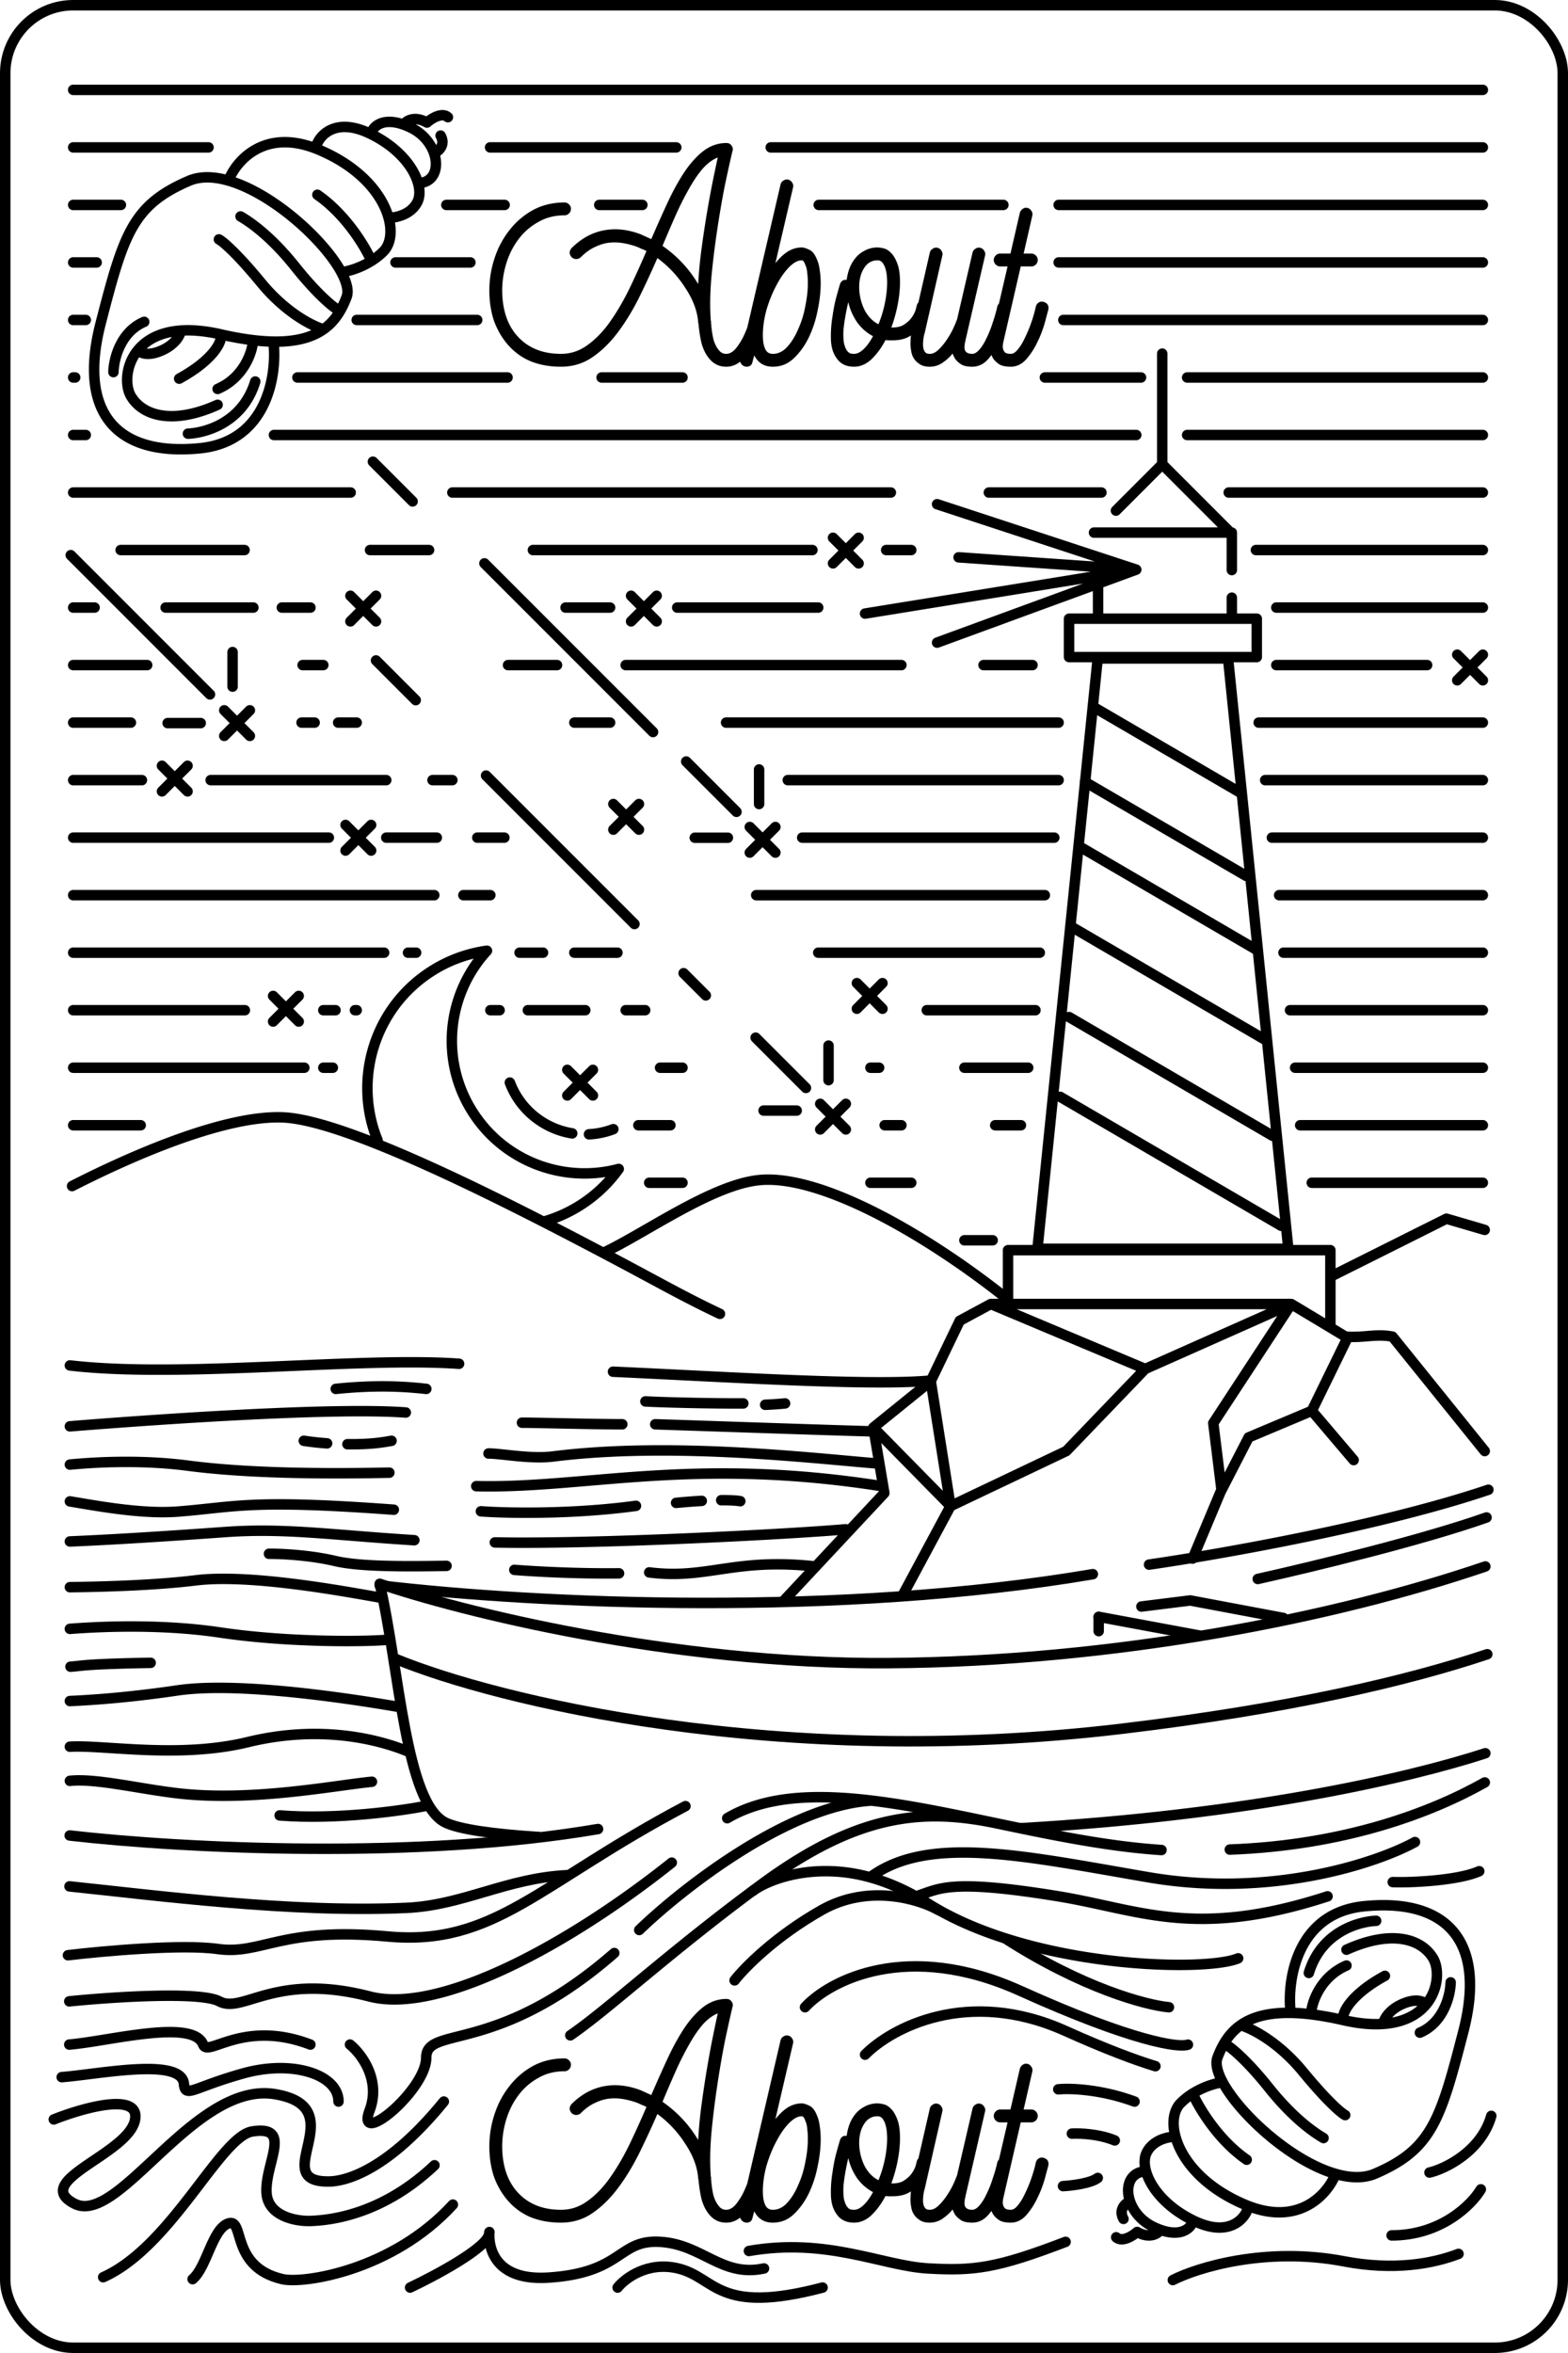 <svg
  xmlns="http://www.w3.org/2000/svg"
  width="300"
  height="450"
  fill="none"
  viewBox="0 0 300 450"
>
  <g clip-path="url(#a)">
    <path
      fill="currentColor"
      d="M145.26 412.531c.328 0 .615.122.861.368a.994.994 0 0 1 .368.799c0 .123-.061.492-.184 1.107a28.84 28.84 0 0 1-.553 2.213c-.246.819-.574 1.7-.984 2.643-.41.943-.901 1.824-1.475 2.643a7.896 7.896 0 0 1-1.906 1.967 4.098 4.098 0 0 1-2.458.799c-1.353 0-2.459-.553-3.32-1.659-.574-.697-1.024-1.599-1.352-2.705-.287-1.147-.492-2.438-.615-3.873-.041-.041-.061-.123-.061-.245-.164-2.172-.984-4.365-2.459-6.578a20.917 20.917 0 0 0-5.348-5.716 178.404 178.404 0 0 1-3.504 7.56c-1.229 2.459-2.582 4.672-4.057 6.639-1.475 1.967-3.114 3.565-4.917 4.795-1.763 1.188-3.75 1.782-5.963 1.782s-4.2-.368-5.963-1.106a11.9 11.9 0 0 1-4.487-3.442 14.466 14.466 0 0 1-2.459-4.488c-.532-1.721-.799-3.565-.799-5.532 0-2.09.328-4.139.984-6.147.656-2.008 1.598-3.791 2.827-5.348a14.546 14.546 0 0 1 4.488-3.872c1.803-.984 3.831-1.476 6.085-1.476.328 0 .615.123.861.369s.369.533.369.861c0 .327-.123.614-.369.86a1.18 1.18 0 0 1-.861.369c-1.885 0-3.565.43-5.04 1.291a11.913 11.913 0 0 0-3.75 3.258c-1.024 1.352-1.803 2.889-2.336 4.61a17.576 17.576 0 0 0-.799 5.225c0 1.68.225 3.258.676 4.733.451 1.434 1.127 2.684 2.029 3.75 2.049 2.418 4.897 3.627 8.544 3.627 1.844 0 3.524-.554 5.041-1.66 1.557-1.107 2.991-2.582 4.302-4.426 1.312-1.844 2.541-3.934 3.689-6.27a171.403 171.403 0 0 0 3.319-7.315 10.331 10.331 0 0 0-.983-.43 10.237 10.237 0 0 0-.984-.43 16.061 16.061 0 0 0-2.336-.615 9.838 9.838 0 0 0-2.705-.123c-.901.082-1.823.348-2.766.799-.942.41-1.864 1.066-2.766 1.967a1.25 1.25 0 0 1-.922.369c-.328 0-.615-.123-.86-.369-.492-.574-.492-1.147 0-1.721 1.803-1.803 3.831-2.93 6.085-3.381 2.254-.451 4.631-.205 7.131.738l2.028.922a283.387 283.387 0 0 1 3.074-6.885c1.024-2.213 2.09-4.159 3.196-5.839 1.147-1.722 2.377-3.094 3.688-4.119 1.353-1.024 2.828-1.537 4.426-1.537.41 0 .717.144.922.431.287.368.369.717.246 1.045-.41 1.721-.902 3.934-1.475 6.638a186.63 186.63 0 0 0-1.476 8.606 165.79 165.79 0 0 0-1.106 9.036c-.246 2.992-.287 5.635-.123 7.93v.246c.041.041.061.102.061.184v.185c.082 1.188.226 2.233.431 3.134.246.902.594 1.619 1.045 2.152.369.492.84.738 1.414.738.696 0 1.352-.39 1.967-1.168a12.456 12.456 0 0 0 1.598-2.705 24.62 24.62 0 0 0 1.106-3.012c.287-.984.431-1.66.431-2.029 0-.327.123-.594.368-.799.246-.246.533-.368.861-.368Zm-18.502-10.573c2.827 1.967 5.102 4.405 6.823 7.315a84.25 84.25 0 0 1 .676-7.008c.328-2.418.676-4.713 1.045-6.885.369-2.172.737-4.159 1.106-5.962.369-1.803.676-3.258.922-4.365-1.024.41-2.008 1.148-2.95 2.213-.902 1.066-1.783 2.377-2.643 3.934a57.842 57.842 0 0 0-2.521 5.041 265.66 265.66 0 0 0-2.458 5.717Zm26.637.307c.368 0 .84.143 1.413.43.615.246 1.127.902 1.537 1.967.246.574.41 1.23.492 1.967.123.738.184 1.558.184 2.459 0 1.68-.205 3.463-.614 5.348a21.259 21.259 0 0 1-1.722 5.164c-.778 1.557-1.741 2.868-2.889 3.934-1.106 1.024-2.417 1.536-3.934 1.536-1.557 0-2.704-.655-3.442-1.967l-.061-.061c0-.041-.021-.082-.062-.123l-.307 1.168c-.123.656-.513.983-1.168.983a.687.687 0 0 1-.308-.061 1.13 1.13 0 0 1-.737-.553 1.073 1.073 0 0 1-.185-.922l7.746-33.317a1.13 1.13 0 0 1 .553-.738c.287-.205.594-.266.922-.184.328.082.574.266.738.553.204.287.266.594.184.922l-3.381 14.507c.738-.942 1.516-1.68 2.336-2.213.861-.533 1.762-.799 2.705-.799Zm-5.533 20.347c1.025 0 1.947-.451 2.766-1.353.82-.901 1.517-2.028 2.09-3.381a18.67 18.67 0 0 0 1.353-4.364c.328-1.598.492-3.073.492-4.426 0-.737-.041-1.393-.123-1.967-.041-.615-.164-1.127-.369-1.537a2.105 2.105 0 0 0-.246-.553c-.123-.205-.266-.307-.43-.307-.779 0-1.619.471-2.521 1.414-.86.901-1.659 2.069-2.397 3.503-.738 1.394-1.352 2.93-1.844 4.611-.451 1.68-.676 3.278-.676 4.794 0 1.271.184 2.213.553 2.828.287.492.738.738 1.352.738Zm29.004-10.204c.328.082.594.266.799.553.205.287.267.594.185.922-.123.533-.349 1.168-.677 1.905-.286.697-.717 1.373-1.29 2.029-.574.615-1.291 1.147-2.152 1.598-.82.41-1.824.615-3.012.615h-.676a3.13 3.13 0 0 1-.615-.062c-.778 1.476-1.68 2.705-2.704 3.689-1.025.942-2.131 1.413-3.32 1.413-1.475 0-2.582-.532-3.319-1.598-.697-.942-1.066-2.151-1.107-3.627a22.513 22.513 0 0 1 .308-4.425c.205-1.476.471-2.787.799-3.934.328-1.189.533-1.906.614-2.152.205-.656.636-.942 1.291-.86.205-1.517.656-2.767 1.353-3.75.532-.779 1.188-1.373 1.967-1.783a5.055 5.055 0 0 1 2.581-.676c.328 0 .738.062 1.23.184.492.123.963.431 1.414.923.45.45.84 1.126 1.168 2.028.327.861.491 2.029.491 3.504 0 1.311-.143 2.725-.43 4.241a27.308 27.308 0 0 1-1.229 4.426h.184c.984 0 1.762-.205 2.336-.615.615-.409 1.086-.86 1.414-1.352.369-.533.614-1.024.737-1.475.123-.451.185-.697.185-.738.082-.328.266-.594.553-.799.287-.205.594-.266.922-.184Zm-13.462 10.204c.574 0 1.168-.287 1.783-.861.655-.615 1.27-1.455 1.844-2.52a8.86 8.86 0 0 1-3.074-2.705 11.37 11.37 0 0 1-1.659-3.811c-.205.861-.39 1.762-.554 2.705a31.779 31.779 0 0 0-.368 2.643c-.041.819-.021 1.578.061 2.274.123.697.328 1.25.615 1.66.123.164.266.307.43.43.205.123.512.185.922.185Zm4.672-5.656a23.131 23.131 0 0 0 1.229-4.057c.287-1.434.431-2.766.431-3.995 0-.287-.021-.676-.062-1.168a6.598 6.598 0 0 0-.246-1.352 3.416 3.416 0 0 0-.553-1.168 1.169 1.169 0 0 0-.984-.492c-1.065 0-1.905.471-2.52 1.414-.655.983-.983 2.213-.983 3.688 0 1.434.307 2.827.922 4.18.655 1.352 1.577 2.336 2.766 2.95Zm24.206-4.303c.328.082.574.267.738.554.205.287.266.594.184.922-.082.451-.307 1.291-.676 2.52a25.499 25.499 0 0 1-1.352 3.688 13.997 13.997 0 0 1-2.152 3.32c-.86.942-1.864 1.413-3.012 1.413-.901 0-1.598-.143-2.09-.43-.492-.328-.86-.656-1.106-.983a4.66 4.66 0 0 1-.554-1.107 8.992 8.992 0 0 1-1.967 1.783 4.24 4.24 0 0 1-2.397.737c-.779 0-1.393-.143-1.844-.43-.451-.287-.799-.594-1.045-.922a3.489 3.489 0 0 1-.676-1.66c-.123-.655-.164-1.27-.123-1.844 0-.573.061-1.086.184-1.536.082-.492.144-.8.185-.923l3.319-14.506a1.13 1.13 0 0 1 .553-.738c.287-.205.595-.266.922-.184.328.081.574.266.738.553.205.287.266.594.184.922l-3.319 14.568v.062c-.205.573-.328 1.27-.369 2.09-.041.778.082 1.352.369 1.721.164.246.471.369.922.369.533 0 1.066-.246 1.598-.738a10.204 10.204 0 0 0 1.476-1.721 16.6 16.6 0 0 0 1.29-2.152 22.56 22.56 0 0 0 .861-2.028l2.951-12.724a1.13 1.13 0 0 1 .553-.738c.287-.205.594-.266.922-.184.328.081.574.266.737.553.205.287.267.594.185.922l-3.75 16.228v.061c-.082.246-.143.595-.184 1.045-.041.451.041.799.246 1.045.246.287.655.431 1.229.431.451 0 .922-.287 1.414-.861.492-.574.942-1.311 1.352-2.213.451-.901.84-1.885 1.168-2.95.369-1.066.656-2.07.861-3.012a1.13 1.13 0 0 1 .553-.738c.287-.205.594-.267.922-.185Zm7.316 0c.779.205 1.107.697.984 1.476a600.74 600.74 0 0 0-.676 2.52 21.812 21.812 0 0 1-1.414 3.688 13.997 13.997 0 0 1-2.152 3.32c-.86.942-1.844 1.413-2.95 1.413-.943 0-1.66-.143-2.152-.43-.491-.328-.86-.656-1.106-.983a3.257 3.257 0 0 1-.553-1.291 4.716 4.716 0 0 1-.185-1.23c0-.409.041-.758.123-1.045.041-.328.082-.553.123-.676l3.135-13.523h-1.414a1.18 1.18 0 0 1-.86-.369 1.18 1.18 0 0 1-.369-.861c0-.327.123-.614.369-.86a1.18 1.18 0 0 1 .86-.369h1.967l1.783-7.745c.082-.328.266-.594.553-.799.287-.205.595-.267.922-.185.328.082.574.267.738.553.205.287.266.595.184.923l-1.659 7.253h1.475c.328 0 .615.123.861.369.245.246.368.533.368.86 0 .328-.123.615-.368.861a1.18 1.18 0 0 1-.861.369h-2.029l-3.257 14.138v.061c-.082.246-.144.595-.185 1.045 0 .451.103.799.308 1.045.163.287.573.431 1.229.431.451 0 .901-.287 1.352-.861.492-.574.943-1.311 1.353-2.213.45-.901.86-1.885 1.229-2.95.369-1.066.656-2.07.861-3.012.082-.328.245-.574.491-.738.287-.205.595-.267.922-.185ZM145.26 57.593c.328 0 .615.123.861.369a.993.993 0 0 1 .368.799c0 .123-.061.492-.184 1.106a28.828 28.828 0 0 1-.553 2.213c-.246.82-.574 1.7-.984 2.643-.41.943-.901 1.824-1.475 2.644a7.914 7.914 0 0 1-1.906 1.967 4.1 4.1 0 0 1-2.458.799c-1.353 0-2.459-.553-3.32-1.66-.574-.697-1.024-1.598-1.352-2.705-.287-1.147-.492-2.438-.615-3.872-.041-.041-.061-.123-.061-.246-.164-2.172-.984-4.364-2.459-6.577a20.925 20.925 0 0 0-5.348-5.717 178.377 178.377 0 0 1-3.504 7.56c-1.229 2.46-2.582 4.672-4.057 6.64-1.475 1.966-3.114 3.565-4.917 4.794-1.763 1.189-3.75 1.783-5.963 1.783s-4.2-.37-5.963-1.107a11.895 11.895 0 0 1-4.487-3.442c-1.065-1.311-1.885-2.807-2.459-4.487-.532-1.721-.799-3.566-.799-5.533 0-2.09.328-4.139.984-6.147.656-2.008 1.598-3.79 2.827-5.348a14.552 14.552 0 0 1 4.488-3.872c1.803-.984 3.831-1.475 6.085-1.475.328 0 .615.123.861.368.246.246.369.533.369.861 0 .328-.123.615-.369.86a1.18 1.18 0 0 1-.861.37c-1.885 0-3.565.43-5.04 1.29a11.917 11.917 0 0 0-3.75 3.258c-1.024 1.352-1.803 2.89-2.336 4.61a17.577 17.577 0 0 0-.799 5.225c0 1.68.225 3.258.676 4.734.451 1.434 1.127 2.684 2.029 3.75 2.049 2.417 4.897 3.626 8.544 3.626 1.844 0 3.524-.553 5.041-1.66 1.557-1.106 2.991-2.581 4.302-4.426 1.312-1.844 2.541-3.934 3.689-6.27a171.398 171.398 0 0 0 3.319-7.314 10.335 10.335 0 0 0-.983-.43 10.265 10.265 0 0 0-.984-.431 16.062 16.062 0 0 0-2.336-.615 9.842 9.842 0 0 0-2.705-.123c-.901.082-1.823.349-2.766.8-.942.41-1.864 1.065-2.766 1.967a1.25 1.25 0 0 1-.922.368c-.328 0-.615-.123-.86-.368-.492-.574-.492-1.148 0-1.722 1.803-1.803 3.831-2.93 6.085-3.38 2.254-.451 4.631-.205 7.131.737l2.028.922a283.52 283.52 0 0 1 3.074-6.884c1.024-2.213 2.09-4.16 3.196-5.84 1.147-1.721 2.377-3.094 3.688-4.119 1.353-1.024 2.828-1.536 4.426-1.536.41 0 .717.143.922.43.287.369.369.717.246 1.045-.41 1.721-.902 3.934-1.475 6.639a186.434 186.434 0 0 0-1.476 8.605c-.45 2.992-.819 6.004-1.106 9.037-.246 2.991-.287 5.634-.123 7.93v.245c.041.041.061.102.061.184v.185c.082 1.188.226 2.233.431 3.135.246.901.594 1.619 1.045 2.151.369.492.84.738 1.414.738.696 0 1.352-.39 1.967-1.168a12.432 12.432 0 0 0 1.598-2.705 24.56 24.56 0 0 0 1.106-3.012c.287-.983.431-1.66.431-2.028 0-.328.123-.594.368-.8a1.18 1.18 0 0 1 .861-.368ZM126.758 47.02c2.827 1.967 5.102 4.405 6.823 7.315.123-2.295.348-4.63.676-7.008.328-2.417.676-4.712 1.045-6.884a181.9 181.9 0 0 1 1.106-5.963c.369-1.803.676-3.258.922-4.364-1.024.41-2.008 1.147-2.95 2.213-.902 1.065-1.783 2.377-2.643 3.934a57.72 57.72 0 0 0-2.521 5.04 265.626 265.626 0 0 0-2.458 5.717Zm26.637.307c.368 0 .84.144 1.413.43.615.247 1.127.902 1.537 1.968.246.573.41 1.23.492 1.967.123.737.184 1.557.184 2.459 0 1.68-.205 3.462-.614 5.347a21.242 21.242 0 0 1-1.722 5.164c-.778 1.557-1.741 2.868-2.889 3.934-1.106 1.025-2.417 1.537-3.934 1.537-1.557 0-2.704-.656-3.442-1.967l-.061-.062c0-.04-.021-.082-.062-.123l-.307 1.168c-.123.656-.513.984-1.168.984a.687.687 0 0 1-.308-.062 1.13 1.13 0 0 1-.737-.553 1.073 1.073 0 0 1-.185-.922l7.746-33.317c.082-.328.266-.573.553-.737.287-.205.594-.267.922-.185.328.082.574.267.738.553.204.287.266.595.184.923l-3.381 14.506c.738-.942 1.516-1.68 2.336-2.212.861-.533 1.762-.8 2.705-.8Zm-5.533 20.347c1.025 0 1.947-.45 2.766-1.352.82-.902 1.517-2.029 2.09-3.381a18.675 18.675 0 0 0 1.353-4.365c.328-1.598.492-3.073.492-4.425 0-.738-.041-1.394-.123-1.968-.041-.614-.164-1.126-.369-1.536a2.092 2.092 0 0 0-.246-.553c-.123-.205-.266-.308-.43-.308-.779 0-1.619.471-2.521 1.414-.86.902-1.659 2.07-2.397 3.504-.738 1.393-1.352 2.93-1.844 4.61-.451 1.68-.676 3.278-.676 4.795 0 1.27.184 2.213.553 2.827.287.492.738.738 1.352.738Zm29.004-10.204c.328.082.594.266.799.553.205.287.267.594.185.922-.123.533-.349 1.168-.677 1.906-.286.697-.717 1.373-1.29 2.028-.574.615-1.291 1.148-2.152 1.599-.82.41-1.824.614-3.012.614h-.676c-.205 0-.41-.02-.615-.061-.778 1.475-1.68 2.704-2.704 3.688-1.025.943-2.131 1.414-3.32 1.414-1.475 0-2.582-.533-3.319-1.599-.697-.942-1.066-2.15-1.107-3.626a22.522 22.522 0 0 1 .308-4.426c.205-1.475.471-2.787.799-3.934.328-1.189.533-1.906.614-2.151.205-.656.636-.943 1.291-.861.205-1.516.656-2.766 1.353-3.75.532-.778 1.188-1.373 1.967-1.782a5.057 5.057 0 0 1 2.581-.677c.328 0 .738.062 1.23.185s.963.43 1.414.922c.45.45.84 1.127 1.168 2.028.327.861.491 2.029.491 3.504 0 1.312-.143 2.725-.43 4.242a27.306 27.306 0 0 1-1.229 4.425h.184c.984 0 1.762-.205 2.336-.614.615-.41 1.086-.86 1.414-1.353.369-.532.614-1.024.737-1.475.123-.45.185-.697.185-.738.082-.327.266-.594.553-.799.287-.205.594-.266.922-.184Zm-13.462 10.204c.574 0 1.168-.287 1.783-.86.655-.615 1.27-1.455 1.844-2.52a8.85 8.85 0 0 1-3.074-2.706 11.37 11.37 0 0 1-1.659-3.81c-.205.86-.39 1.761-.554 2.704a31.836 31.836 0 0 0-.368 2.643 13.67 13.67 0 0 0 .061 2.275c.123.696.328 1.25.615 1.66.123.163.266.307.43.43.205.123.512.184.922.184Zm4.672-5.655a23.157 23.157 0 0 0 1.229-4.057c.287-1.435.431-2.766.431-3.996a14.9 14.9 0 0 0-.062-1.168 6.615 6.615 0 0 0-.246-1.352 3.425 3.425 0 0 0-.553-1.168 1.169 1.169 0 0 0-.984-.492c-1.065 0-1.905.471-2.52 1.414-.655.983-.983 2.213-.983 3.688 0 1.434.307 2.828.922 4.18.655 1.352 1.577 2.336 2.766 2.95Zm24.206-4.303c.328.082.574.266.738.553.205.287.266.594.184.922-.082.45-.307 1.291-.676 2.52a25.501 25.501 0 0 1-1.352 3.689 13.994 13.994 0 0 1-2.152 3.319c-.86.943-1.864 1.414-3.012 1.414-.901 0-1.598-.144-2.09-.43-.492-.328-.86-.656-1.106-.984a4.656 4.656 0 0 1-.554-1.106 8.993 8.993 0 0 1-1.967 1.782 4.234 4.234 0 0 1-2.397.738c-.779 0-1.393-.144-1.844-.43-.451-.287-.799-.595-1.045-.923a3.488 3.488 0 0 1-.676-1.66c-.123-.655-.164-1.27-.123-1.843 0-.574.061-1.086.184-1.537.082-.492.144-.8.185-.922l3.319-14.507c.082-.328.266-.574.553-.738.287-.205.595-.266.922-.184.328.082.574.266.738.553.205.287.266.594.184.922l-3.319 14.569v.061c-.205.574-.328 1.27-.369 2.09-.041.779.082 1.352.369 1.721.164.246.471.369.922.369.533 0 1.066-.246 1.598-.738a10.17 10.17 0 0 0 1.476-1.72c.491-.697.922-1.415 1.29-2.152.369-.779.656-1.455.861-2.029l2.951-12.724c.082-.328.266-.574.553-.738.287-.205.594-.266.922-.184.328.082.574.266.737.553.205.287.267.594.185.922l-3.75 16.228v.062c-.082.246-.143.594-.184 1.045-.041.45.041.799.246 1.045.246.287.655.43 1.229.43.451 0 .922-.287 1.414-.86.492-.574.942-1.312 1.352-2.213.451-.902.84-1.886 1.168-2.951a26.39 26.39 0 0 0 .861-3.012 1.13 1.13 0 0 1 .553-.738c.287-.205.594-.266.922-.184Zm7.316 0c.779.205 1.107.697.984 1.475-.123.45-.348 1.291-.676 2.52a21.814 21.814 0 0 1-1.414 3.689 13.994 13.994 0 0 1-2.152 3.319c-.86.943-1.844 1.414-2.95 1.414-.943 0-1.66-.144-2.152-.43-.491-.328-.86-.656-1.106-.984a3.25 3.25 0 0 1-.553-1.29 4.712 4.712 0 0 1-.185-1.23c0-.41.041-.758.123-1.045.041-.328.082-.553.123-.676l3.135-13.524h-1.414a1.18 1.18 0 0 1-.86-.369 1.18 1.18 0 0 1-.369-.86c0-.328.123-.615.369-.86a1.18 1.18 0 0 1 .86-.37h1.967l1.783-7.745c.082-.328.266-.594.553-.799.287-.205.595-.266.922-.184.328.082.574.266.738.553.205.287.266.594.184.922l-1.659 7.253h1.475c.328 0 .615.123.861.37.245.245.368.532.368.86 0 .328-.123.614-.368.86a1.18 1.18 0 0 1-.861.37h-2.029l-3.257 14.137v.062c-.082.246-.144.594-.185 1.045 0 .45.103.799.308 1.045.163.287.573.43 1.229.43.451 0 .901-.287 1.352-.86.492-.574.943-1.312 1.353-2.213.45-.902.86-1.886 1.229-2.951a26.39 26.39 0 0 0 .861-3.012c.082-.328.245-.574.491-.738.287-.205.595-.266.922-.184Z"
    />
    <path
      stroke="currentColor"
      stroke-linecap="round"
      stroke-linejoin="round"
      stroke-width="2"
      d="M14 17.19h269.709M14 28.192h25.895m53.87 0h35.625m18.071 0h136.248M14 39.191h9.133m260.576 0h-81.163M14 50.192h4.493m265.216 0h-81.163M14 61.192h2.409m267.3 0h-80.265M14 72.192h.39m269.319 0H227.13M14 83.194h2.409m267.3 0H227.13M14 94.193h53.093m216.616 0h-48.625M23.081 105.194h23.715m236.913 0h-43.42m-208.604 11H48.48m235.229 0h-39.522M14 127.195h14.16m244.89 0h-28.863M14 138.195h11.045m258.664 0h-42.891M14 149.196h13.152m256.557-.001h-41.653M14 160.196h48.916m220.793 0h-40.364M14 171.196h69.093m200.616 0h-38.976M14 182.197h59.496m210.213-.001h-38.143M14 193.197h32.852m236.857 0h-36.895M14 204.198l44.229-.001m225.48 0h-35.923M14 215.198h12.921m256.788 0h-34.952m34.952 11h-32.732M85.399 39.192h11.15m18.101 0h8.253m33.74 0h35.332m-116.304 11H90m1.302 11H68.247m-11.348 11h40.21m102.802 0h18.398m-.912 11.001H52.411m158.326 11H189.19m-14.844 11.001h-4.799m-12.997 11h-26.986m72.982 22.001h-63.63m63.63 11h-51.824m50.996 11.001h-48.237m46.43 11h-55.227m54.258 11.001H156.55m41.56 11h-20.791m19.403 11h-12.21m10.823 11.001h-4.925m-.487 22h-5.411m-17.979-11h7.813m-43.763 0h-6.377m45.053-11h3.205m-44.194 0h-6.133M63.68 204.197h-1.822m64.43 0h4.295m35.95 0h1.664M115.101 72.193h15.482M68.247 193.197h-.34m25.91 0h1.77m-33.729 0h2.333m59.251 0h-3.734m-9.822-11h8.247m-24.316-11.001h-5.162m7.846-11h-5.184m-4.77-11h-3.8m33.981-11.001h-6.842m9.822-11h52.756m-65.889 0h-9.378m-28.95 11h-3.553m-2.836-11h-3.964m1.503-11.001h-5.475m54.281 0h8.525m-34.634-11H70.793m31.165 0h53.481m-68.891-11h83.897M60.2 138.194h-2.505m16.206 11.001H40.303m43.273 11h-9.675m5.716 22.001h-1.553m25.834 0h-4.492m12.576 11h-10.989M14 116.194h4.095M197.55 127.195h-9.377M217.397 108.939l-38.109-12.513m38.109 12.513-38.109 13.962m38.109-13.962-51.891 8.405m51.891-8.405-33.993-2.351M210.093 111.909v6.21M195.379 349.631c43.641-2.501 74.277-9.599 88.808-14.327M103.115 351.32c-9.216-.582-15.226-1.522-17.819-2.727-7.767-3.613-8.851-29.445-12.645-45.703 15.175 5.178 55.892 15.463 97.368 15.174 43.322-.302 85.384-8.677 114.168-18.484m-175.74 59.042c-11.569.575-19.868 5.763-30.68 6.251-22.256 1.003-48.187-2.421-64.47-4.109M202.469 399.57c2.172-.217 8.134-.052 14.601 2.347m-11.994 6.128c1.478-.087 5.19.052 8.214 1.304m-9.909 8.735c1.652-.087 5.294-.522 6.649-1.565"
    />
    <path
      stroke="currentColor"
      stroke-linecap="round"
      stroke-linejoin="round"
      stroke-width="2"
      d="M75.759 317.285c18.995 7.797 72.939 21.222 139.048 13.312 31.758-3.801 54.328-9.084 69.751-14.233M81.74 345.327c-4.87.98-17.335 2.725-28.238 1.862M114.421 349.794c-34.288 5.877-79.126 3.757-101.089 1.236M72.642 303.195c30.587 3.624 88.26 6.052 136.449-2.141M192.861 249.171v-10.08h61.675v14.342M204.538 118.323h35.919v7.34h-35.919zM235.437 101.865l-13.07-13.07m0 0V67.628m0 21.167-8.859 8.859M209.118 135.156l28.196 16.448M204.538 194.506l38.938 22.714M206.353 161.781l34.102 19.894M207.575 149.523l30.834 17.987M202.837 209.762l42.283 24.665M205.186 177.348l36.591 21.345M209.311 101.855h26.37v7.167m0 8.938v-3.659M210.023 125.931h24.938l11.53 112.892h-47.999l11.531-112.892Z"
    />
    <path
      stroke="currentColor"
      stroke-linecap="round"
      stroke-linejoin="round"
      stroke-width="2"
      d="m247.056 249.387 10.369 6.232c3.559.297 5.687-.614 8.99.001l17.652 21.887m-37.011-28.12-14.924 22.779 1.571 12.724-5.525 13.187m18.878-48.69-27.949 12.417m27.949-12.417H189.56m29.547 12.417-15.095 15.703-22.15 10.525m37.245-26.228-29.547-12.417m-7.698 38.645-9.112 16.966m9.112-16.966-3.783-23.905m3.783 23.905-14.77-15.026m22.468-23.619-5.931 3.198-5.55 11.542m0 0-10.987 8.879m0 0 2.109 12.541L150 306.079m104.889-62.088 21.847-10.923 7.331 2.144M257.738 255.985l-6.754 13.824m0 0 8.011 9.426m-8.011-9.426-12.086 5.084-5.251 10.189M240.638 301.972c10.997-2.449 31.703-7.502 43.778-11.764"
    />
    <path
      stroke="currentColor"
      stroke-linecap="round"
      stroke-linejoin="round"
      stroke-width="2"
      d="M219.846 299.224c13.757-1.989 44.683-7.474 64.921-14.318M177.849 264.04c-11.44 1.057-39.803-.769-60.565-1.705m-39.643 7.8c-13.132-.972-44.377 1.046-64.27 2.645m154.178.983c-10.027-.282-27.378-.886-42.186-1.376m42.186 7.474c-11.813-.951-39.016-4.165-61.657-1.326-4.453.558-9.874-.56-12.43-.56m75.24 6.246c-36.256-5.686-56.742.503-77.58 0m70.659 8.248c-9.787.861-41.672 2.563-61.91 2.563-1.78 0-3.511-.019-5.198-.052m-21.462 10.637c-5.786-.985-24.97-4.713-35.753-3.384-7.182.886-16.63 1.22-24.088 1.308m61.128 10.018c-2.955.369-18.538.714-32.424-1.354-10.19-1.518-21.203-1.272-28.704-.693m63.273 14.989c-6.833-1.169-30.229-5.054-42.693-3.217-8.5 1.252-15.354 1.796-20.58 2.033m64.841 9.714c-5.221-2.202-16.495-5.338-30.767-1.866-13.202 3.212-27.56.491-34.074.883m57.796 6.702c-7.109.692-23.024 3.865-37.216 2.204-7.46-.872-15.702-2.911-20.58-2.374m61.128-58.939c-14.224.301-28.056.039-38.517-1.337-7.517-.989-15.788-.866-22.61-.209m74.464-19.282c-19.184-1.356-53.178 2.801-74.465.32m61.981 27.593c-27.434-2.02-30.11-.546-41.109.341-6.951.561-15.291-1.009-20.872-1.934m65.906 7.426c-15.822-.984-24.724-2.395-36.252-1.561-10.676.771-21.396 1.455-29.654 1.799m86.5-22.713c2.724 0 13.753.303 19.193.303m-37.497-6.768c-3.326-.362-8.92-.868-17.324 0M123.481 268.015c3.368.187 12.865.422 18.736.383m7.986 0c-1.144.115-2.432.2-3.809.261M92.009 289.03c4.464.35 17.343.637 29.669-1.043m19.959-.894c-.561-.108-1.751-.198-3.651-.184m-63.072-11.363c-1.746.312-4.036.704-8.44.653m-8.345-.653c1.508.229 3.004.388 4.455.492m66.768 11.38c1.857-.178 3.491-.301 4.914-.381M13.49 318.746c2.309-.147 2.363-.501 15.336-.737M92.686 107.741l32.258 32.258M71.348 88.295l7.595 7.596M131.288 145.638l9.62 9.619M145.234 147.158v6.611M132.931 160.215h6.333M92.996 148.323l28.395 28.395m13.648 13.648-4.246-4.247M71.942 126.305l7.596 7.596M144.575 198.446l9.62 9.619M158.521 199.966v6.61M146.095 212.392h6.333M13.537 106.169l26.635 26.634M44.499 124.704v6.611M32.073 138.29h6.332M161.826 211.104 156.93 216M161.826 216l-4.896-4.896M47.803 135.842l-4.896 4.896M47.804 140.738l-4.896-4.896M148.351 158.159l-4.896 4.896M148.352 163.055l-4.896-4.896M57.152 190.468l-4.896 4.896M57.152 195.364l-4.896-4.896M122.247 153.769l-4.896 4.896M122.247 158.665l-4.896-4.896M210.208 309.21l19.274 3.581M227.722 306.079l-9.339 1.162M227.722 306.079l17.849 3.356M125.639 113.939l-4.896 4.896M125.64 118.835l-4.896-4.896M71.01 157.767l-4.897 4.896M71.01 162.663l-4.896-4.896M35.884 146.45l-4.896 4.896M35.885 151.346l-4.896-4.896M71.942 113.939l-4.896 4.896M71.942 118.835l-4.895-4.896M168.838 188.02l-4.896 4.896M168.839 192.916l-4.896-4.896M164.275 102.845l-4.896 4.895M164.275 107.741l-4.896-4.896M113.436 204.604l-4.896 4.896M113.437 209.5l-4.896-4.896M283.708 125.207l-4.896 4.896M283.709 130.103l-4.896-4.896M72.245 218.087c-4.674-11.463-.785-25.005 9.933-32.102a26.426 26.426 0 0 1 10.991-4.161c-7.746 8.387-9.083 21.271-2.5 31.215 6.18 9.332 17.465 13.253 27.712 10.513a26.44 26.44 0 0 1-6.921 6.66 26.478 26.478 0 0 1-7.137 3.331M98.406 300.231c4.217.335 12.252.759 20.035.663m37.324-1.339c-15.327-1.648-20.518 2.555-31.555 1.159M85.436 299.466c-6.838.097-16.305.246-21.27-.923-4.964-1.168-10.537-1.411-12.703-1.387"
    />
    <path
      stroke="currentColor"
      stroke-linecap="round"
      stroke-linejoin="round"
      stroke-width="2"
      d="M117.351 215.948a15.34 15.34 0 0 1-4.659.982m-15.144-9.896c2.02 5.327 6.683 8.876 11.931 9.721M137.745 251.268c-6.999-3.302-11.558-5.973-22.341-11.659m0 0c-20.516-10.816-49.418-25.406-61.228-25.909-10.726-.457-27.78 6.702-40.385 13.132m101.613 12.777c7.967-3.733 20.822-13.045 29.884-13.924 11.736-1.139 31.878 10.348 47.374 22.697M210.208 309.232v2.713M246.904 384.635c-.645-6.166 1.277-18.815 14.118-20.079 16.052-1.581 23.35 6.929 18.97 23.904-4.38 16.974-6.05 22.577-16.877 27.237-2.18.939-4.799.847-7.573.051m1.492-29.407c-10.399-2.378-16.208-1.475-19.684.97m19.684-.97c1.671.382 3.201.612 4.6.714 1.075.078 2.073.079 2.998.014m-7.598-.728c-.435-1.21 1.267-4.819 7.935-8.471m-7.353-4.998c8.412-3.796 14.211-2.228 16.548 1.591 1.173 1.916 1.161 5.886-1.304 8.871m-17.318 32.414c-1.464 3.788-6.987 10.265-17.371 5.869-7.964-3.371-12.072-8.62-13.262-12.969m30.633 7.1c-8.414-2.412-18.254-11.295-21.598-17.522m0 0c-1.029-1.917-1.443-3.583-1.009-4.731.905-2.392 2.175-4.608 4.415-6.184m-3.406 10.915c-1.136.13-3.492.733-5.758 2.158m10.451 22.265c-.727 1.944-3.743 5.098-9.998 2.166-5.403-2.532-8.495-6.4-9.372-9.558m5.642-6.609c-.749-2.739-.341-5.12.99-6.452a13.117 13.117 0 0 1 2.287-1.812m-3.277 8.264a6.827 6.827 0 0 0-1.841.246c-1.324.354-2.843 1.147-3.658 2.734-.485.946-.536 2.216-.143 3.629m8.789 9.948c-.494 1.165-2.655 2.933-7.351.692-2.349-1.121-3.861-3.029-4.504-4.923m3.066-5.717c-.902.022-1.623.283-2.166.714-1.291 1.025-1.579 3.006-.9 5.003m5.48 5.867c-.579.568-2.086 1.176-4.116.009-.859.764-2.862 2.039-4.009 1.022m2.645-6.898c-.95.43-2.217 1.615-1.25 3.381m13.235-23.971c1.152 2.631 4.831 8.843 10.34 12.652m-3.56-21.751c.962.611 3.868 3.063 7.795 7.983 4.909 6.149 8.977 8.763 10.467 9.626m-15.878-21.583c1.991.549 7.161 3.091 11.918 8.869s7.383 7.956 8.101 8.323m20.179-25.382c-.046 2.394-1.287 7.669-5.888 9.615m-7.028-1.667c.227-1.269 1.563-3.061 4.254-4.043 2.754-1.006 3.84.127 3.974.308m-8.228 3.735c4.003-.28 6.631-1.8 8.228-3.735m-21.971 1.36c.224-2.062 1.883-6.709 6.727-8.794m5.677-8.553c-3.088.125-10.422 1.92-12.879 9.973M52.347 65.652c.645 6.166-1.277 18.815-14.119 20.079-16.051 1.58-23.35-6.929-18.97-23.904 4.381-16.975 6.05-22.577 16.878-27.238 2.18-.938 4.8-.846 7.573-.05m-1.492 29.407c10.399 2.377 16.209 1.475 19.684-.97m-19.684.97a30.612 30.612 0 0 0-4.6-.714 21.112 21.112 0 0 0-2.998-.015m7.598.729c.435 1.21-1.267 4.82-7.935 8.47m7.353 5c-8.412 3.795-14.21 2.227-16.548-1.592-1.173-1.917-1.161-5.886 1.304-8.871m17.318-32.415c1.464-3.787 6.987-10.264 17.37-5.868 7.965 3.371 12.073 8.62 13.263 12.97m-30.633-7.102c8.414 2.413 18.254 11.295 21.598 17.523m0 0c1.03 1.917 1.443 3.583 1.009 4.73-.905 2.393-2.175 4.61-4.415 6.185m3.406-10.915c1.136-.13 3.492-.733 5.758-2.158m-10.45-22.265c.726-1.944 3.742-5.098 9.997-2.167 5.403 2.533 8.495 6.4 9.373 9.559m-5.643 6.61c.749 2.737.341 5.119-.99 6.45a13.066 13.066 0 0 1-2.287 1.813m3.277-8.264a6.88 6.88 0 0 0 1.84-.246c1.325-.354 2.844-1.148 3.659-2.734.485-.946.536-2.216.144-3.63m-8.79-9.948c.494-1.164 2.655-2.932 7.35-.691 2.35 1.12 3.862 3.029 4.505 4.923m-3.066 5.717c.902-.022 1.623-.284 2.166-.715 1.29-1.024 1.578-3.005.9-5.002m-5.48-5.867c.579-.568 2.086-1.177 4.116-.009.858-.764 2.862-2.039 4.008-1.022m-2.644 6.898c.95-.43 2.217-1.615 1.25-3.382M71.065 49.903c-1.151-2.63-4.831-8.843-10.34-12.652m3.56 21.75c-.962-.61-3.868-3.062-7.795-7.982-4.909-6.15-8.977-8.763-10.467-9.626M61.9 62.976c-1.99-.549-7.161-3.091-11.918-8.87-4.756-5.777-7.383-7.955-8.101-8.322M21.703 71.165c.046-2.394 1.287-7.668 5.888-9.614m7.028 1.666c-.227 1.27-1.563 3.062-4.254 4.044-2.754 1.006-3.84-.127-3.974-.308m8.228-3.736c-4.003.28-6.63 1.801-8.228 3.736m21.971-1.36c-.224 2.062-1.883 6.709-6.727 8.794m-5.677 8.552c3.088-.125 10.422-1.919 12.879-9.972M273.497 415.489c3.02-.7 9.908-4.072 11.823-10.837M266.472 359.94c2.999.131 12.351-.22 16.544-2.08M10.29 405.334c5.563-2.208 16.463-5.3 15.557 0-1.132 6.625-20.095 11.72-11.604 16.107 8.491 4.387 22.926-23.492 38.35-20.945 15.426 2.548-1.839 16.982 10.473 16.699 1.698-.039 9.98-.715 21.852-15.283m-73.112-4.669c7.217-.562 22.871-3.829 23.381 1.272.284 2.831 1.699.708 11.322-1.981s18.255.283 18.255 5.378m-51.511-10.897c7.594-.634 23.716-5.02 25.614 0 .935 2.474 7.642-4.904 20.52 0m-39.647 44.49c13.14-5.874 22.381-26.932 28.551-27.881 7.799-1.2 2.4 5.999 2.7 11.698.24 4.559 5.697 5.516 8.396 5.424 3.257-.111 13.445-.905 23.743-10.651m-69.877-31.347c8.05-.812 25.06-1.948 28.702 0 4.554 2.435 10.639-5.629 28.758-.928 13.462 3.493 38.236-10.001 57.815-25.601m10.608-8.494c7.282-4.296 16.876-4.656 27.63-3.367m55.463 9.45c-10.442-.676-21.433-2.983-32.12-5.222M66.961 391.015c2.168 1.753 5.953 6.727 3.752 12.601-2.75 7.343 10.834-3.855 10.834-10.097 0-6.241 13.401-.308 35.981-20.009m4.773-4.406c8.165-7.87 28.489-23.836 44.465-24.746m0 0c7.361.881 15.265 2.535 23.343 4.228m-80.993 40.665c7.221-4.929 19.158-16.09 36.683-28.959 18.18-13.35 30.539-14.476 44.31-11.706"
    />
    <path
      stroke="currentColor"
      stroke-linecap="round"
      stroke-linejoin="round"
      stroke-width="2"
      d="M144.043 361.63c3.278-2.423 12.067-5.497 22.439-2.602m70.407 15.495c-6.272 2.661-39.726 1.901-59.304-10.454a48.48 48.48 0 0 0-2.367-1.403m-8.736-3.638c11.103-8.264 29.731-4.032 53.3 0 23.57 4.033 43.781-2.816 50.941-6.744m-104.241 6.744c2.755.769 5.681 1.943 8.736 3.638m0 0c4.478-1.331 5.86-3.503 27.3 0 15.488 2.53 26.111 8.259 51.478 0"
    />
    <path
      stroke="currentColor"
      stroke-linecap="round"
      stroke-linejoin="round"
      stroke-width="2"
      d="M140.545 378.74c1.856-2.394 7.794-8.441 16.703-13.47 8.909-5.029 18.56-2.096 22.272 0M223.65 383.876c-4.468-.401-16.619-3.732-31.189-13.079m-155.607 65.08c2.694-2.272 3.737-9.467 6.757-10.628 3.31-1.272.27 8.272 10.415 10.628 4.005.93 21.07-1.628 32.624-14.26m67.368-37.741c4.709-5.118 19.538-12.911 41.183-3.142 21.646 9.77 30.409 10.935 32.085 10.296m-61.775 1.916c4.948-5.028 19.538-12.978 38.31-4.55 7.676 3.447 13.265 5.543 17.245 6.756M78.46 437.486c4.823-2.279 14.593-7.503 15.102-10.173.635-3.338-2.862 9.219 11.444 8.265 14.306-.953 13.194-7.312 21.3-6.835 8.107.477 11.763 6.835 19.87 5.087m-2.888-3.341c15.006-2.614 25.552 2.853 34.295 3.341 8.743.487 13.041 0 26.294-5.087m-85.708 8.743c1.442-1.802 5.777-5.055 11.582-3.656 7.257 1.748 7.431 8.978 27.631 3.656M224.393 436.049c4.681-2.386 17.79-6.443 32.77-3.579 9.433 1.803 16.885.498 21.891-1.426m4.27-12.343c-1.744 2.937-7.601 8.812-17.074 8.812M235.29 353.721c21.812-.798 38.391-6.979 48.788-12.837M13 373.929c6.713-.798 21.835-2.154 28.615-1.197 8.474 1.197 12.063-4.287 32.502-2.393 20.44 1.895 28.914-10.069 57.03-24.925"
    />
  </g>
  <rect
    width="298"
    height="448"
    x="1"
    y="1"
    stroke="currentColor"
    stroke-width="2"
    rx="13"
  />
  <defs>
    <clipPath id="a">
      <rect width="300" height="450" fill="currentColor" rx="14" />
    </clipPath>
  </defs>
</svg>
